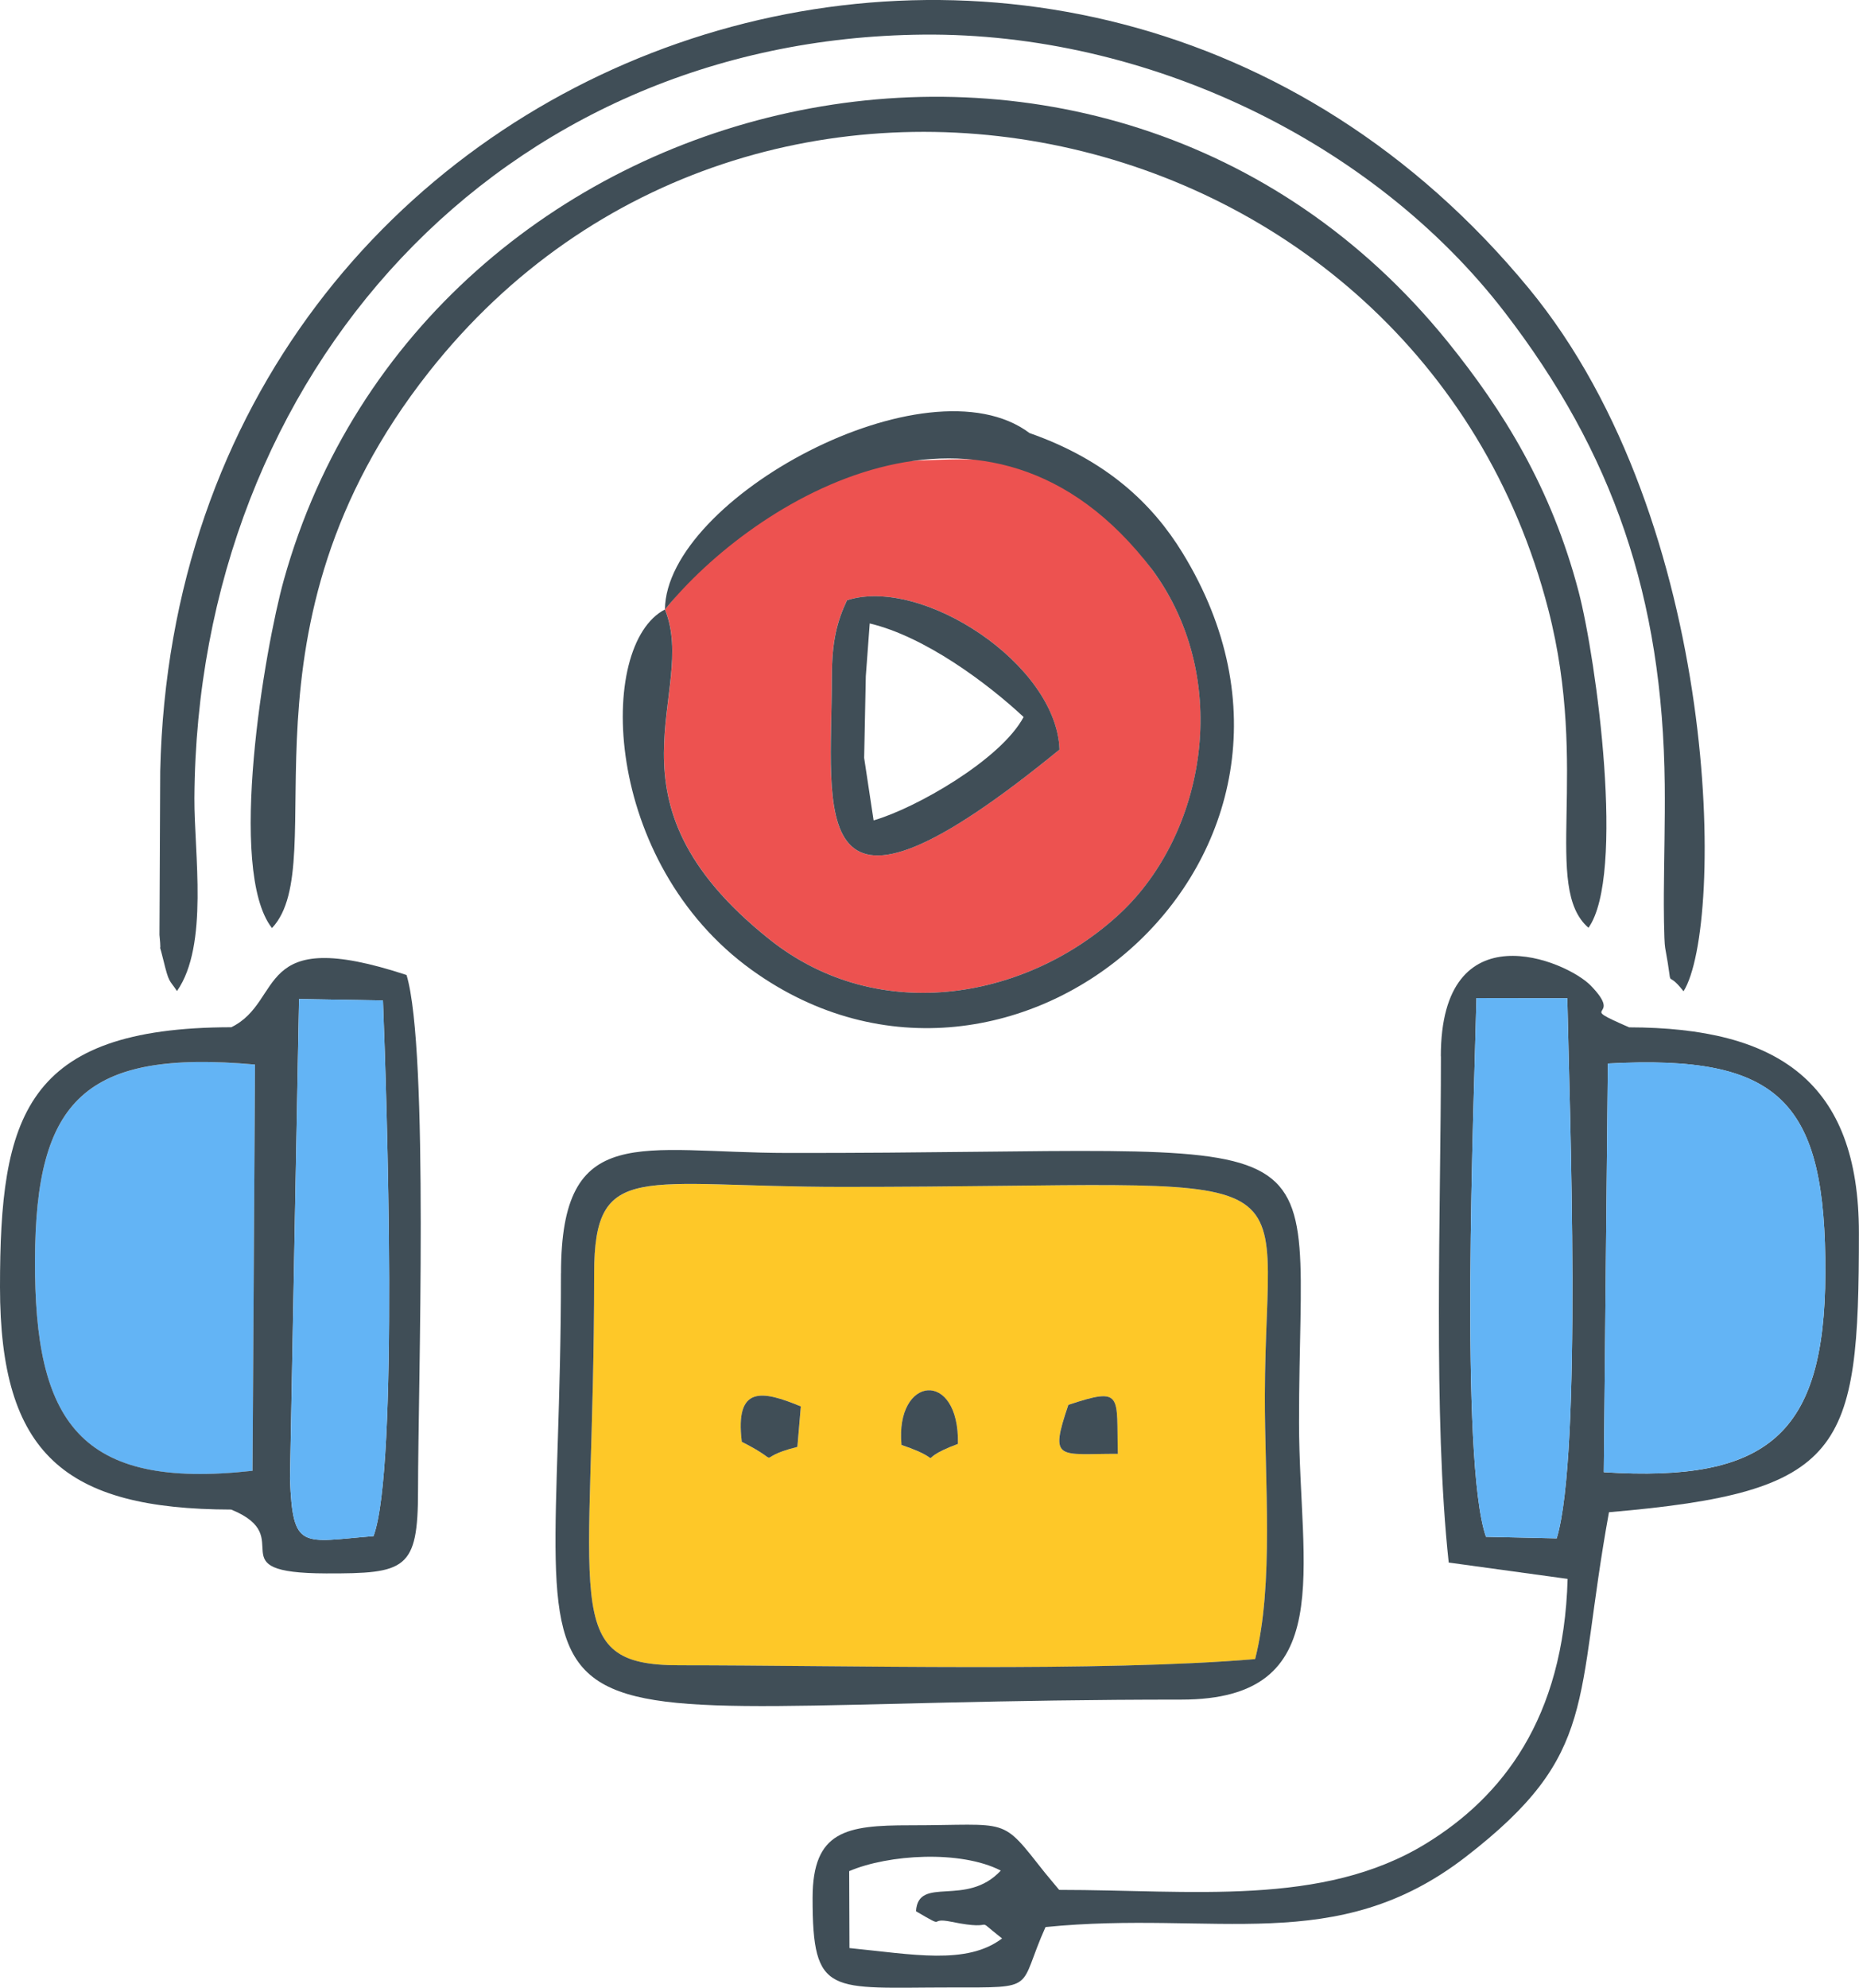 <?xml version="1.0" encoding="UTF-8"?>
<!DOCTYPE svg PUBLIC "-//W3C//DTD SVG 1.1//EN" "http://www.w3.org/Graphics/SVG/1.1/DTD/svg11.dtd">
<!-- Creator: CorelDRAW -->
<svg xmlns="http://www.w3.org/2000/svg" xml:space="preserve" width="100%" height="100%" version="1.1" style="shape-rendering:geometricPrecision; text-rendering:geometricPrecision; image-rendering:optimizeQuality; fill-rule:evenodd; clip-rule:evenodd"
viewBox="0 0 393.7 420.87"
 xmlns:xlink="http://www.w3.org/1999/xlink"
 xmlns:xodm="http://www.corel.com/coreldraw/odm/2003">
 <defs>
  <style type="text/css">
   <![CDATA[
    .fil2 {fill:#404E57}
    .fil3 {fill:#63B4F5}
    .fil1 {fill:#ED5250}
    .fil0 {fill:#FEC828}
   ]]>
  </style>
 </defs>
 <g id="Layer_x0020_1">
  <path class="fil0" d="M236.73 307.84c-12.51,-0.04 -14.6,1.71 -10.48,-10.37 11.76,-3.91 10.14,-2.03 10.48,10.37zm-33.86 -2.09c-10.62,3.92 -0.88,3.95 -11.95,0.22 -1.38,-14.7 12.29,-16.08 11.95,-0.22zm-34 0.62c-10.18,2.52 -1.9,3.92 -11.76,-1.07 -1.48,-12.05 4.35,-10.87 12.5,-7.5l-0.73 8.57zm-43.04 -36.73c0,69.86 -7.67,82.98 18,82.98 34.69,0 89.62,1.44 121.98,-1.31 4.01,-15.74 2.02,-37.81 2.06,-55.8 0.12,-51.84 13.69,-44.17 -89.54,-44.18 -42.65,-0.01 -52.5,-5.88 -52.5,18.31z"/>
  <path class="fil1" d="M176.17 143.19c0,-7.34 1.07,-11.57 3.2,-16.09 15.91,-5.11 44.4,13.52 45,31.62 -54.59,44.64 -48.21,13.65 -48.21,-15.53zm-3.99 -45.42c-23.87,13.48 -12.41,8.61 -31.35,31.28 7.19,17.76 -15.1,40.08 22.07,69.8 23.56,18.83 55.22,12.37 74.31,-5.43 17.99,-16.79 24.02,-49.39 6.83,-72.78 -23.04,-31.34 -33.81,-21.67 -71.85,-22.87z"/>
  <path class="fil2" d="M194 404.7c6.87,4.04 2.22,1.14 7.52,2.23 10.56,2.17 4,-1.71 10.7,3.52 -7.5,5.69 -18.99,3.35 -32.32,2.04l-0.06 -16.29c8.31,-3.55 23.56,-4.5 32.11,-0.12 -7.3,7.89 -17.48,0.94 -17.96,8.62zm120.7 -79.29c-5.62,-16.08 -2.53,-91.86 -2.02,-114.07l19.25 0.03c0.46,23.01 3.16,96.57 -2.25,114.37l-14.98 -0.33zm25.81 -100.21c36.74,-2.01 46.2,8.13 46.06,44.47 -0.13,34.04 -12.1,44.29 -46.92,42.06l0.86 -86.53zm-35.35 -1.54c0,32.37 -1.7,76.32 1.65,107.2l25.18 3.46c-0.82,29.65 -13.94,46.2 -30,56.05 -21.9,13.43 -49.67,9.8 -77.68,9.8l-3 -3.61c-9.57,-12.1 -7.13,-10.07 -28.63,-10.07 -13.43,0 -20.57,1.14 -20.59,15.35 -0.02,21.08 3.64,18.99 29.21,18.99 18.78,0 14.14,0.51 20.12,-12.79 36.02,-3.61 61.5,6.41 89.03,-14.89 28.26,-21.87 22.93,-32.51 30.3,-72.95 49.9,-4.26 52.93,-12.81 52.93,-59.17 0,-31.99 -17.19,-43.44 -48.66,-43.5 -11.86,-5.16 -0.84,-1.31 -8.1,-8.81 -5.23,-5.41 -31.78,-16.32 -31.78,14.95z"/>
  <path class="fil2" d="M37.48 209.85c6.77,-9.68 3.63,-29.23 3.69,-40.82 0.51,-90.32 64.94,-160.89 154.39,-161.7 47.3,-0.43 95.24,22.59 123.07,58.74 22.94,29.79 33.51,60.35 33.93,100.06 0.08,7.72 -0.14,15.44 -0.19,23.14 -0.02,1.89 0.01,10 0.28,11.43 1.92,10.35 -0.3,3.84 3.89,9.2 8.63,-13.73 8.21,-99.11 -32.77,-148.84 -97.51,-118.33 -286.31,-54.16 -289.84,102.23l-0.16 34.66c0.6,5.89 -0.59,-0.43 0.81,5.28 1.24,5.07 1.21,4.07 2.91,6.63z"/>
  <path class="fil2" d="M57.6 196.51c13.23,-14.04 -9.75,-63.3 33.28,-117.8 68.85,-87.2 209.4,-56.75 237.03,50.39 8.8,34.13 -1.36,58.85 8.5,67.35 7.85,-11.1 1.7,-56.71 -2.1,-71.22 -5.77,-21.98 -16.01,-38.37 -27.69,-52.83 -72.96,-90.28 -216.82,-56 -246.51,50.4 -4.06,14.56 -12.07,61.47 -2.52,73.7z"/>
  <path class="fil3" d="M53.48 311.43l0.53 -86.01c-36.07,-3.22 -46.47,7.46 -46.6,41.33 -0.13,34.26 9.26,48.78 46.07,44.69z"/>
  <path class="fil3" d="M339.65 311.72c34.81,2.22 46.78,-8.02 46.92,-42.06 0.15,-36.33 -9.32,-46.48 -46.06,-44.47l-0.86 86.53z"/>
  <path class="fil2" d="M125.83 269.63c0,-24.19 9.84,-18.32 52.5,-18.31 103.23,0.02 89.66,-7.66 89.54,44.18 -0.04,17.99 1.95,40.06 -2.06,55.8 -32.36,2.76 -87.29,1.31 -121.98,1.31 -25.67,0 -18,-13.12 -18,-82.98zm-7.03 0c0,109.93 -22.53,90.25 131.38,90.25 33.48,0 24.94,-27.62 24.93,-58.64 -0.02,-66.78 12.74,-56.96 -108.28,-57.11 -31.22,-0.04 -48.02,-6.89 -48.02,25.5z"/>
  <path class="fil2" d="M79.11 325.26c-15.18,1.23 -17.12,3.16 -17.7,-12.17l1.92 -101.56 17.77 0.31c0.81,20.34 3.36,99.04 -2,113.42zm-25.63 -13.83c-36.8,4.09 -46.2,-10.43 -46.07,-44.69 0.13,-33.87 10.53,-44.55 46.6,-41.33l-0.53 86.01zm-4.51 -93.92c-43.85,0.06 -48.97,19.07 -48.97,55 0,35.35 13.7,47.05 48.97,47.13 14.52,5.93 -3.45,13.46 20.12,13.52 16.82,0.04 19.44,-0.76 19.44,-17.54 0,-21.27 2.34,-93.28 -2.43,-109.17 -32.64,-10.75 -25.69,5.47 -37.13,11.07z"/>
  <path class="fil2" d="M140.83 129.06c18.51,-22.92 68.27,-54.39 103.2,-8.42 17.19,23.39 11.16,55.99 -6.83,72.78 -19.09,17.81 -50.75,24.26 -74.31,5.43 -37.17,-29.71 -14.89,-52.04 -22.07,-69.8 -14.52,7.51 -13.29,53.54 18.42,76.36 55.33,39.82 130.39,-24.39 91.2,-88.34 -6.43,-10.5 -16.19,-19.68 -32.4,-25.37 -21.72,-16.29 -77,13.9 -77.22,37.35z"/>
  <path class="fil3" d="M314.7 325.41l14.98 0.33c5.41,-17.8 2.7,-91.36 2.25,-114.37l-19.25 -0.03c-0.51,22.2 -3.59,97.98 2.02,114.07z"/>
  <path class="fil3" d="M79.11 325.26c5.35,-14.38 2.81,-93.07 2,-113.42l-17.77 -0.31 -1.92 101.56c0.57,15.33 2.52,13.41 17.7,12.17z"/>
  <path class="fil2" d="M185.01 173.7l-2 -13.22 0.35 -17.28 0.83 -11.19c11.67,2.78 24.88,12.62 32.59,19.81 -4.81,9.03 -22.87,19.33 -31.76,21.89zm-8.84 -30.51c0,29.18 -6.38,60.17 48.21,15.53 -0.6,-18.09 -29.09,-36.72 -45,-31.62 -2.13,4.52 -3.2,8.75 -3.2,16.09z"/>
  <path class="fil2" d="M226.26 297.47c-4.12,12.08 -2.04,10.33 10.48,10.37 -0.34,-12.4 1.28,-14.28 -10.48,-10.37z"/>
  <path class="fil2" d="M157.11 305.3c9.86,4.98 1.58,3.59 11.76,1.07l0.73 -8.57c-8.15,-3.37 -13.98,-4.55 -12.5,7.5z"/>
  <path class="fil2" d="M190.92 305.96c11.07,3.73 1.33,3.7 11.95,-0.22 0.34,-15.86 -13.33,-14.48 -11.95,0.22z"/>
 </g>
</svg>
